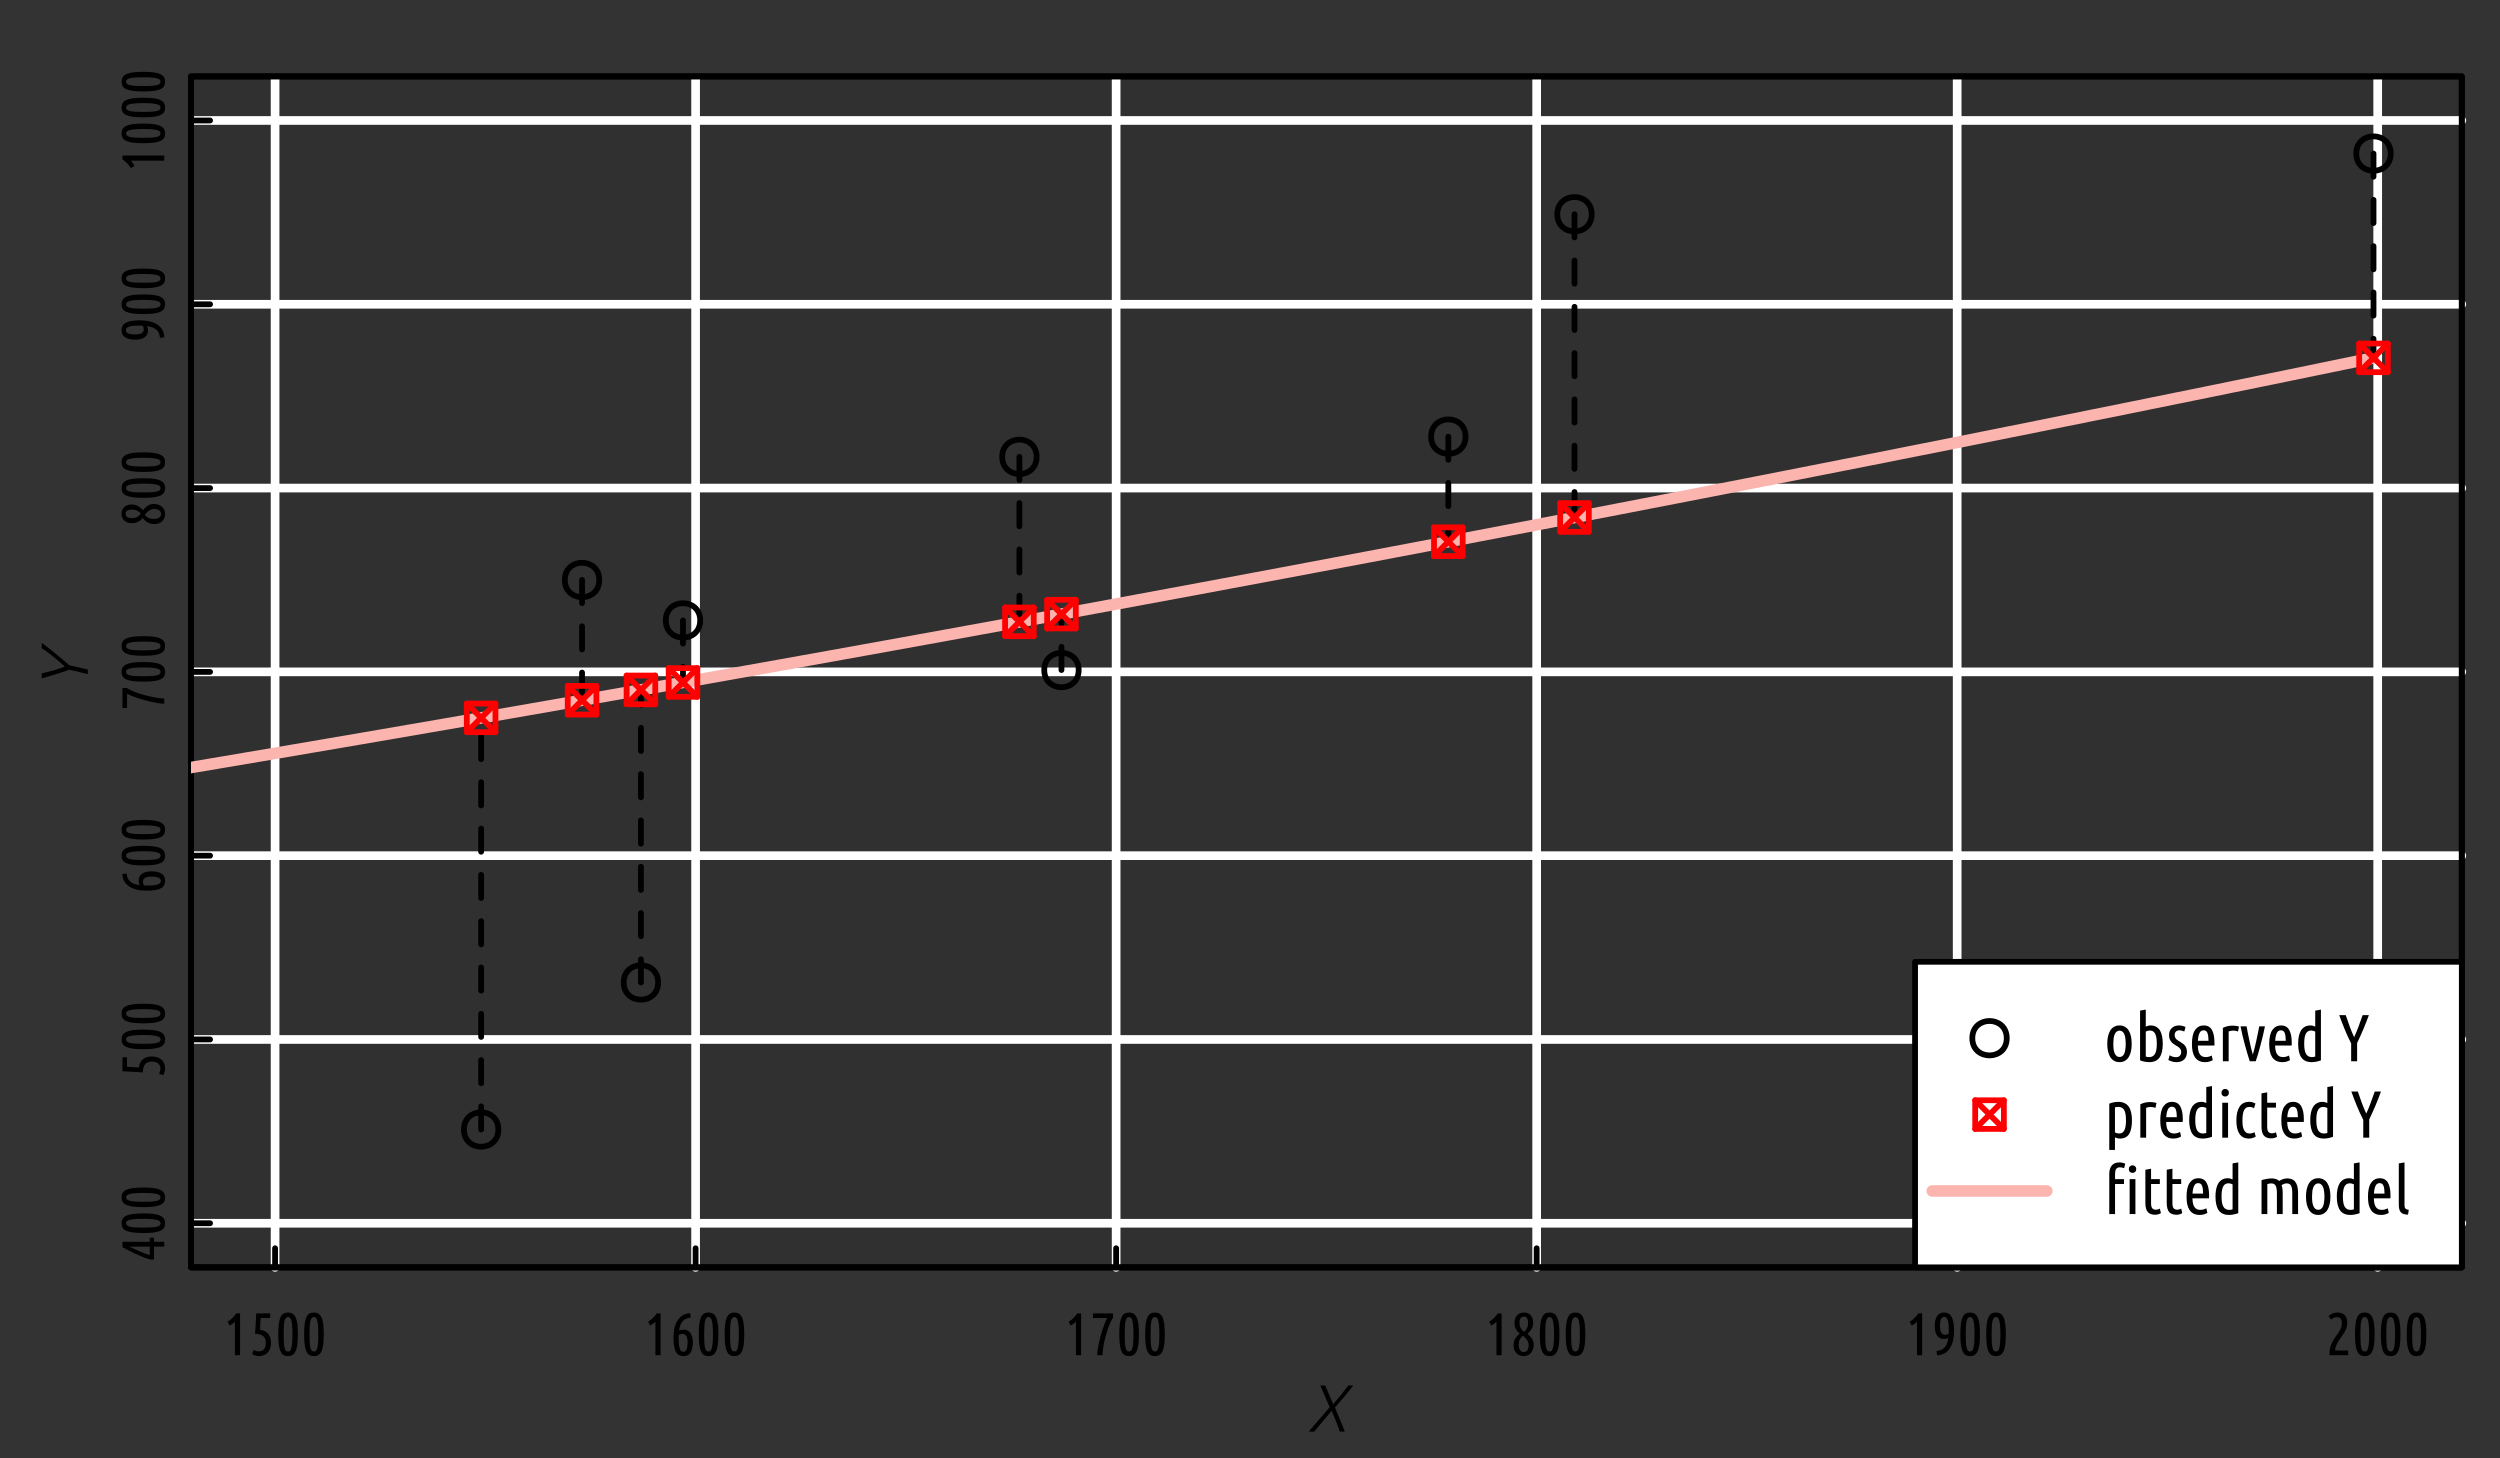 <?xml version="1.0" encoding="UTF-8"?>
<svg xmlns="http://www.w3.org/2000/svg" xmlns:xlink="http://www.w3.org/1999/xlink" width="432pt" height="252pt" viewBox="0 0 432 252" version="1.1">
<rect x="0" y="0" width="432" height="252" fill="#333333" stroke="none"/>
<defs>
<g>
<symbol overflow="visible" id="glyph0-0">
<path style="stroke:none;" d="M 0.516 0 L 0.516 -7.812 L 4.688 -7.812 L 4.688 0 Z M 4.156 -0.516 L 4.156 -7.281 L 1.047 -7.281 L 1.047 -0.516 Z M 4.156 -0.516 "/>
</symbol>
<symbol overflow="visible" id="glyph0-1">
<path style="stroke:none;" d="M 0.734 -5.781 C 0.859 -5.852 0.992 -5.941 1.141 -6.047 C 1.285 -6.16 1.422 -6.281 1.547 -6.406 C 1.68 -6.539 1.805 -6.676 1.922 -6.812 C 2.035 -6.945 2.129 -7.082 2.203 -7.219 L 2.891 -7.219 L 2.891 0 L 2 0 L 2 -5.797 C 1.883 -5.672 1.75 -5.551 1.594 -5.438 C 1.438 -5.332 1.27 -5.227 1.094 -5.125 Z M 0.734 -5.781 "/>
</symbol>
<symbol overflow="visible" id="glyph0-2">
<path style="stroke:none;" d="M 1.984 -6.438 C 1.953 -5.938 1.926 -5.52 1.906 -5.188 C 1.895 -4.852 1.883 -4.586 1.875 -4.391 C 2.52 -4.297 2.992 -4.055 3.297 -3.672 C 3.609 -3.297 3.766 -2.785 3.766 -2.141 C 3.766 -1.766 3.711 -1.438 3.609 -1.156 C 3.504 -0.875 3.359 -0.633 3.172 -0.438 C 2.992 -0.238 2.781 -0.094 2.531 0 C 2.281 0.102 2.008 0.156 1.719 0.156 C 1.52 0.156 1.316 0.125 1.109 0.062 C 0.898 0.008 0.703 -0.066 0.516 -0.172 L 0.766 -0.906 C 1.066 -0.738 1.375 -0.656 1.688 -0.656 C 2.02 -0.656 2.301 -0.773 2.531 -1.016 C 2.758 -1.266 2.875 -1.641 2.875 -2.141 C 2.875 -2.68 2.719 -3.07 2.406 -3.312 C 2.102 -3.551 1.633 -3.688 1 -3.719 C 1.031 -4.062 1.055 -4.375 1.078 -4.656 C 1.098 -4.945 1.113 -5.227 1.125 -5.5 C 1.145 -5.781 1.16 -6.055 1.172 -6.328 C 1.18 -6.609 1.191 -6.906 1.203 -7.219 L 3.625 -7.219 L 3.625 -6.438 Z M 1.984 -6.438 "/>
</symbol>
<symbol overflow="visible" id="glyph0-3">
<path style="stroke:none;" d="M 0.547 -3.609 C 0.547 -4.316 0.578 -4.91 0.641 -5.391 C 0.703 -5.879 0.801 -6.27 0.938 -6.562 C 1.07 -6.852 1.242 -7.062 1.453 -7.188 C 1.672 -7.312 1.93 -7.375 2.234 -7.375 C 2.535 -7.375 2.789 -7.312 3 -7.188 C 3.219 -7.062 3.395 -6.852 3.531 -6.562 C 3.676 -6.27 3.781 -5.879 3.844 -5.391 C 3.906 -4.91 3.938 -4.316 3.938 -3.609 C 3.938 -2.898 3.906 -2.305 3.844 -1.828 C 3.781 -1.348 3.676 -0.961 3.531 -0.672 C 3.395 -0.379 3.219 -0.164 3 -0.031 C 2.789 0.094 2.535 0.156 2.234 0.156 C 1.93 0.156 1.672 0.094 1.453 -0.031 C 1.242 -0.164 1.07 -0.379 0.938 -0.672 C 0.801 -0.961 0.703 -1.348 0.641 -1.828 C 0.578 -2.305 0.547 -2.898 0.547 -3.609 Z M 3 -3.609 C 3 -4.18 2.984 -4.656 2.953 -5.031 C 2.922 -5.414 2.875 -5.723 2.812 -5.953 C 2.758 -6.18 2.688 -6.344 2.594 -6.438 C 2.5 -6.539 2.379 -6.594 2.234 -6.594 C 2.098 -6.594 1.977 -6.539 1.875 -6.438 C 1.781 -6.344 1.703 -6.18 1.641 -5.953 C 1.586 -5.723 1.547 -5.414 1.516 -5.031 C 1.492 -4.656 1.484 -4.18 1.484 -3.609 C 1.484 -3.035 1.492 -2.555 1.516 -2.172 C 1.547 -1.797 1.586 -1.492 1.641 -1.266 C 1.703 -1.035 1.781 -0.875 1.875 -0.781 C 1.977 -0.688 2.098 -0.641 2.234 -0.641 C 2.379 -0.641 2.5 -0.688 2.594 -0.781 C 2.688 -0.875 2.758 -1.035 2.812 -1.266 C 2.875 -1.492 2.922 -1.797 2.953 -2.172 C 2.984 -2.555 3 -3.035 3 -3.609 Z M 3 -3.609 "/>
</symbol>
<symbol overflow="visible" id="glyph0-4">
<path style="stroke:none;" d="M 3.625 -6.5 C 3.352 -6.469 3.109 -6.41 2.891 -6.328 C 2.68 -6.254 2.488 -6.129 2.312 -5.953 C 2.133 -5.785 1.988 -5.562 1.875 -5.281 C 1.758 -5.008 1.676 -4.664 1.625 -4.25 C 1.77 -4.312 1.91 -4.352 2.047 -4.375 C 2.18 -4.406 2.305 -4.422 2.422 -4.422 C 2.922 -4.422 3.305 -4.223 3.578 -3.828 C 3.859 -3.441 4 -2.906 4 -2.219 C 4 -1.477 3.867 -0.895 3.609 -0.469 C 3.348 -0.051 2.938 0.156 2.375 0.156 C 2.094 0.156 1.844 0.102 1.625 0 C 1.406 -0.113 1.223 -0.297 1.078 -0.547 C 0.941 -0.805 0.836 -1.141 0.766 -1.547 C 0.691 -1.961 0.656 -2.469 0.656 -3.062 C 0.656 -3.582 0.703 -4.086 0.797 -4.578 C 0.898 -5.078 1.066 -5.52 1.297 -5.906 C 1.523 -6.289 1.816 -6.602 2.172 -6.844 C 2.535 -7.094 2.988 -7.227 3.531 -7.25 Z M 2.203 -3.688 C 2.098 -3.688 1.988 -3.664 1.875 -3.625 C 1.758 -3.594 1.656 -3.551 1.562 -3.5 C 1.551 -3.414 1.547 -3.328 1.547 -3.234 C 1.547 -3.148 1.547 -3.062 1.547 -2.969 C 1.547 -2.656 1.555 -2.352 1.578 -2.062 C 1.598 -1.781 1.633 -1.531 1.688 -1.312 C 1.738 -1.094 1.816 -0.914 1.922 -0.781 C 2.035 -0.656 2.18 -0.594 2.359 -0.594 C 2.629 -0.594 2.816 -0.734 2.922 -1.016 C 3.035 -1.305 3.094 -1.691 3.094 -2.172 C 3.094 -2.691 3.02 -3.07 2.875 -3.312 C 2.727 -3.562 2.504 -3.688 2.203 -3.688 Z M 2.203 -3.688 "/>
</symbol>
<symbol overflow="visible" id="glyph0-5">
<path style="stroke:none;" d="M 1.203 0 C 1.211 -0.332 1.242 -0.691 1.297 -1.078 C 1.359 -1.461 1.438 -1.852 1.531 -2.25 C 1.625 -2.645 1.723 -3.039 1.828 -3.438 C 1.93 -3.832 2.047 -4.211 2.172 -4.578 C 2.297 -4.941 2.422 -5.281 2.547 -5.594 C 2.672 -5.906 2.797 -6.18 2.922 -6.422 L 0.469 -6.422 L 0.469 -7.219 L 3.938 -7.219 L 3.938 -6.516 C 3.77 -6.242 3.582 -5.875 3.375 -5.406 C 3.176 -4.938 2.988 -4.406 2.812 -3.812 C 2.633 -3.227 2.477 -2.609 2.344 -1.953 C 2.219 -1.297 2.141 -0.645 2.109 0 Z M 1.203 0 "/>
</symbol>
<symbol overflow="visible" id="glyph0-6">
<path style="stroke:none;" d="M 3.875 -5.625 C 3.875 -5.219 3.773 -4.848 3.578 -4.516 C 3.379 -4.191 3.148 -3.906 2.891 -3.656 C 3.18 -3.445 3.43 -3.191 3.641 -2.891 C 3.859 -2.586 3.969 -2.227 3.969 -1.812 C 3.969 -1.488 3.914 -1.203 3.812 -0.953 C 3.719 -0.703 3.586 -0.492 3.422 -0.328 C 3.266 -0.172 3.082 -0.051 2.875 0.031 C 2.664 0.113 2.453 0.156 2.234 0.156 C 1.973 0.156 1.734 0.109 1.516 0.016 C 1.305 -0.078 1.125 -0.203 0.969 -0.359 C 0.812 -0.523 0.691 -0.723 0.609 -0.953 C 0.523 -1.18 0.484 -1.43 0.484 -1.703 C 0.484 -2.141 0.578 -2.523 0.766 -2.859 C 0.961 -3.191 1.223 -3.488 1.547 -3.75 C 1.273 -3.945 1.055 -4.195 0.891 -4.5 C 0.723 -4.812 0.641 -5.176 0.641 -5.594 C 0.641 -5.906 0.688 -6.176 0.781 -6.406 C 0.883 -6.633 1.016 -6.82 1.172 -6.969 C 1.328 -7.113 1.5 -7.219 1.688 -7.281 C 1.883 -7.344 2.086 -7.375 2.297 -7.375 C 2.484 -7.375 2.672 -7.344 2.859 -7.281 C 3.055 -7.219 3.227 -7.113 3.375 -6.969 C 3.531 -6.82 3.648 -6.641 3.734 -6.422 C 3.828 -6.203 3.875 -5.938 3.875 -5.625 Z M 3.094 -1.75 C 3.094 -1.926 3.062 -2.094 3 -2.25 C 2.945 -2.406 2.867 -2.551 2.766 -2.688 C 2.672 -2.82 2.562 -2.941 2.438 -3.047 C 2.32 -3.16 2.203 -3.27 2.078 -3.375 C 1.867 -3.188 1.695 -2.969 1.562 -2.719 C 1.438 -2.469 1.375 -2.156 1.375 -1.781 C 1.375 -1.406 1.453 -1.102 1.609 -0.875 C 1.766 -0.656 1.977 -0.547 2.25 -0.547 C 2.477 -0.547 2.676 -0.645 2.844 -0.844 C 3.008 -1.051 3.094 -1.352 3.094 -1.75 Z M 1.516 -5.719 C 1.516 -5.488 1.531 -5.289 1.562 -5.125 C 1.602 -4.957 1.656 -4.805 1.719 -4.672 C 1.789 -4.547 1.879 -4.43 1.984 -4.328 C 2.086 -4.223 2.203 -4.125 2.328 -4.031 C 2.523 -4.238 2.68 -4.453 2.797 -4.672 C 2.922 -4.898 2.984 -5.195 2.984 -5.562 C 2.984 -5.977 2.914 -6.27 2.781 -6.438 C 2.645 -6.602 2.473 -6.688 2.266 -6.688 C 2.191 -6.688 2.109 -6.672 2.016 -6.641 C 1.93 -6.609 1.852 -6.555 1.781 -6.484 C 1.707 -6.41 1.645 -6.312 1.594 -6.188 C 1.539 -6.062 1.516 -5.906 1.516 -5.719 Z M 1.516 -5.719 "/>
</symbol>
<symbol overflow="visible" id="glyph0-7">
<path style="stroke:none;" d="M 0.906 -0.734 C 1.164 -0.766 1.41 -0.816 1.641 -0.891 C 1.867 -0.973 2.066 -1.098 2.234 -1.266 C 2.41 -1.43 2.555 -1.648 2.672 -1.922 C 2.797 -2.203 2.883 -2.551 2.938 -2.969 C 2.676 -2.852 2.426 -2.797 2.188 -2.797 C 1.688 -2.797 1.297 -2.988 1.016 -3.375 C 0.734 -3.77 0.594 -4.312 0.594 -5 C 0.594 -5.738 0.723 -6.316 0.984 -6.734 C 1.242 -7.16 1.656 -7.375 2.219 -7.375 C 2.5 -7.375 2.742 -7.316 2.953 -7.203 C 3.172 -7.098 3.352 -6.914 3.5 -6.656 C 3.645 -6.406 3.754 -6.07 3.828 -5.656 C 3.898 -5.25 3.938 -4.75 3.938 -4.156 C 3.938 -3.625 3.883 -3.113 3.781 -2.625 C 3.676 -2.133 3.508 -1.695 3.281 -1.312 C 3.051 -0.926 2.75 -0.613 2.375 -0.375 C 2.008 -0.133 1.551 -0.004 1 0.016 Z M 2.406 -3.531 C 2.613 -3.531 2.816 -3.594 3.016 -3.719 C 3.016 -3.801 3.016 -3.883 3.016 -3.969 C 3.023 -4.051 3.031 -4.145 3.031 -4.25 C 3.031 -4.562 3.02 -4.863 3 -5.156 C 2.988 -5.445 2.953 -5.703 2.891 -5.922 C 2.836 -6.141 2.758 -6.312 2.656 -6.438 C 2.551 -6.562 2.41 -6.625 2.234 -6.625 C 1.961 -6.625 1.77 -6.477 1.656 -6.188 C 1.551 -5.906 1.5 -5.523 1.5 -5.047 C 1.5 -4.523 1.57 -4.141 1.719 -3.891 C 1.875 -3.648 2.102 -3.531 2.406 -3.531 Z M 2.406 -3.531 "/>
</symbol>
<symbol overflow="visible" id="glyph0-8">
<path style="stroke:none;" d="M 0.453 -6.766 C 0.867 -7.172 1.367 -7.375 1.953 -7.375 C 2.516 -7.375 2.941 -7.227 3.234 -6.938 C 3.535 -6.645 3.688 -6.188 3.688 -5.562 C 3.688 -5.27 3.641 -4.988 3.547 -4.719 C 3.453 -4.457 3.332 -4.203 3.188 -3.953 C 3.039 -3.711 2.879 -3.469 2.703 -3.219 C 2.535 -2.977 2.367 -2.734 2.203 -2.484 C 2.047 -2.234 1.906 -1.969 1.781 -1.688 C 1.664 -1.414 1.598 -1.125 1.578 -0.812 L 3.844 -0.812 L 3.844 0 L 0.609 0 L 0.609 -0.203 C 0.609 -0.66 0.66 -1.07 0.766 -1.438 C 0.879 -1.801 1.016 -2.125 1.172 -2.406 C 1.328 -2.695 1.5 -2.969 1.688 -3.219 C 1.875 -3.469 2.047 -3.711 2.203 -3.953 C 2.359 -4.191 2.488 -4.438 2.594 -4.688 C 2.695 -4.945 2.75 -5.227 2.75 -5.531 C 2.75 -5.906 2.676 -6.172 2.531 -6.328 C 2.395 -6.492 2.18 -6.578 1.891 -6.578 C 1.68 -6.578 1.492 -6.535 1.328 -6.453 C 1.172 -6.379 1.023 -6.281 0.891 -6.156 Z M 0.453 -6.766 "/>
</symbol>
<symbol overflow="visible" id="glyph1-0">
<path style="stroke:none;" d="M 0 -0.516 L -7.812 -0.516 L -7.812 -4.688 L 0 -4.688 Z M -0.516 -4.156 L -7.281 -4.156 L -7.281 -1.047 L -0.516 -1.047 Z M -0.516 -4.156 "/>
</symbol>
<symbol overflow="visible" id="glyph1-1">
<path style="stroke:none;" d="M -2.422 -0.438 C -2.848 -0.562 -3.301 -0.719 -3.781 -0.906 C -4.258 -1.102 -4.719 -1.305 -5.156 -1.516 C -5.602 -1.723 -6.004 -1.922 -6.359 -2.109 C -6.723 -2.305 -7.008 -2.461 -7.219 -2.578 L -7.219 -3.5 L -2.5 -3.5 L -2.5 -4.203 L -1.766 -4.203 L -1.766 -3.5 L 0 -3.5 L 0 -2.672 L -1.766 -2.672 L -1.766 -0.438 Z M -2.5 -2.672 L -6.016 -2.672 C -5.797 -2.566 -5.547 -2.445 -5.266 -2.312 C -4.992 -2.176 -4.703 -2.039 -4.391 -1.906 C -4.078 -1.77 -3.758 -1.641 -3.438 -1.516 C -3.113 -1.391 -2.801 -1.285 -2.5 -1.203 Z M -2.5 -2.672 "/>
</symbol>
<symbol overflow="visible" id="glyph1-2">
<path style="stroke:none;" d="M -3.609 -0.547 C -4.316 -0.547 -4.91 -0.578 -5.391 -0.641 C -5.879 -0.703 -6.27 -0.801 -6.562 -0.938 C -6.852 -1.07 -7.062 -1.242 -7.188 -1.453 C -7.312 -1.672 -7.375 -1.93 -7.375 -2.234 C -7.375 -2.535 -7.312 -2.789 -7.188 -3 C -7.062 -3.219 -6.852 -3.395 -6.562 -3.531 C -6.27 -3.676 -5.879 -3.781 -5.391 -3.844 C -4.91 -3.906 -4.316 -3.938 -3.609 -3.938 C -2.898 -3.938 -2.305 -3.906 -1.828 -3.844 C -1.348 -3.781 -0.961 -3.676 -0.672 -3.531 C -0.379 -3.395 -0.164 -3.219 -0.031 -3 C 0.094 -2.789 0.156 -2.535 0.156 -2.234 C 0.156 -1.93 0.094 -1.672 -0.031 -1.453 C -0.164 -1.242 -0.379 -1.07 -0.672 -0.938 C -0.961 -0.801 -1.348 -0.703 -1.828 -0.641 C -2.305 -0.578 -2.898 -0.547 -3.609 -0.547 Z M -3.609 -3 C -4.18 -3 -4.656 -2.984 -5.031 -2.953 C -5.414 -2.922 -5.723 -2.875 -5.953 -2.812 C -6.18 -2.758 -6.344 -2.688 -6.438 -2.594 C -6.539 -2.5 -6.594 -2.379 -6.594 -2.234 C -6.594 -2.098 -6.539 -1.977 -6.438 -1.875 C -6.344 -1.781 -6.18 -1.703 -5.953 -1.641 C -5.723 -1.586 -5.414 -1.547 -5.031 -1.516 C -4.656 -1.492 -4.18 -1.484 -3.609 -1.484 C -3.035 -1.484 -2.555 -1.492 -2.172 -1.516 C -1.797 -1.547 -1.492 -1.586 -1.266 -1.641 C -1.035 -1.703 -0.875 -1.781 -0.781 -1.875 C -0.688 -1.977 -0.641 -2.098 -0.641 -2.234 C -0.641 -2.379 -0.688 -2.5 -0.781 -2.594 C -0.875 -2.688 -1.035 -2.758 -1.266 -2.812 C -1.492 -2.875 -1.797 -2.922 -2.172 -2.953 C -2.555 -2.984 -3.035 -3 -3.609 -3 Z M -3.609 -3 "/>
</symbol>
<symbol overflow="visible" id="glyph1-3">
<path style="stroke:none;" d="M -6.438 -1.984 C -5.938 -1.953 -5.52 -1.926 -5.188 -1.906 C -4.852 -1.895 -4.586 -1.883 -4.391 -1.875 C -4.297 -2.52 -4.055 -2.992 -3.672 -3.297 C -3.297 -3.609 -2.785 -3.766 -2.141 -3.766 C -1.766 -3.766 -1.438 -3.711 -1.156 -3.609 C -0.875 -3.504 -0.633 -3.359 -0.438 -3.172 C -0.238 -2.992 -0.094 -2.781 0 -2.531 C 0.102 -2.281 0.156 -2.008 0.156 -1.719 C 0.156 -1.52 0.125 -1.316 0.062 -1.109 C 0.008 -0.898 -0.066 -0.703 -0.172 -0.516 L -0.906 -0.766 C -0.738 -1.066 -0.656 -1.375 -0.656 -1.688 C -0.656 -2.02 -0.773 -2.301 -1.016 -2.531 C -1.266 -2.758 -1.641 -2.875 -2.141 -2.875 C -2.68 -2.875 -3.07 -2.719 -3.312 -2.406 C -3.551 -2.102 -3.688 -1.633 -3.719 -1 C -4.062 -1.031 -4.375 -1.055 -4.656 -1.078 C -4.945 -1.098 -5.227 -1.113 -5.5 -1.125 C -5.781 -1.145 -6.055 -1.16 -6.328 -1.172 C -6.609 -1.18 -6.906 -1.191 -7.219 -1.203 L -7.219 -3.625 L -6.438 -3.625 Z M -6.438 -1.984 "/>
</symbol>
<symbol overflow="visible" id="glyph1-4">
<path style="stroke:none;" d="M -6.5 -3.625 C -6.469 -3.352 -6.41 -3.109 -6.328 -2.891 C -6.254 -2.68 -6.129 -2.488 -5.953 -2.312 C -5.785 -2.133 -5.562 -1.988 -5.281 -1.875 C -5.008 -1.758 -4.664 -1.676 -4.25 -1.625 C -4.312 -1.77 -4.352 -1.91 -4.375 -2.047 C -4.406 -2.18 -4.422 -2.305 -4.422 -2.422 C -4.422 -2.922 -4.223 -3.305 -3.828 -3.578 C -3.441 -3.859 -2.906 -4 -2.219 -4 C -1.477 -4 -0.895 -3.867 -0.469 -3.609 C -0.051 -3.348 0.156 -2.938 0.156 -2.375 C 0.156 -2.094 0.102 -1.844 0 -1.625 C -0.113 -1.406 -0.297 -1.223 -0.547 -1.078 C -0.805 -0.941 -1.141 -0.836 -1.547 -0.766 C -1.961 -0.691 -2.469 -0.656 -3.062 -0.656 C -3.582 -0.656 -4.086 -0.703 -4.578 -0.797 C -5.078 -0.898 -5.52 -1.066 -5.906 -1.297 C -6.289 -1.523 -6.602 -1.816 -6.844 -2.172 C -7.094 -2.535 -7.227 -2.988 -7.25 -3.531 Z M -3.688 -2.203 C -3.688 -2.098 -3.664 -1.988 -3.625 -1.875 C -3.594 -1.758 -3.551 -1.656 -3.5 -1.562 C -3.414 -1.551 -3.328 -1.547 -3.234 -1.547 C -3.148 -1.547 -3.062 -1.547 -2.969 -1.547 C -2.656 -1.547 -2.352 -1.555 -2.062 -1.578 C -1.781 -1.598 -1.531 -1.633 -1.312 -1.688 C -1.094 -1.738 -0.914 -1.816 -0.781 -1.922 C -0.656 -2.035 -0.594 -2.18 -0.594 -2.359 C -0.594 -2.629 -0.734 -2.816 -1.016 -2.922 C -1.305 -3.035 -1.691 -3.094 -2.172 -3.094 C -2.691 -3.094 -3.07 -3.02 -3.312 -2.875 C -3.562 -2.727 -3.688 -2.504 -3.688 -2.203 Z M -3.688 -2.203 "/>
</symbol>
<symbol overflow="visible" id="glyph1-5">
<path style="stroke:none;" d="M 0 -1.203 C -0.332 -1.211 -0.691 -1.242 -1.078 -1.297 C -1.461 -1.359 -1.852 -1.438 -2.25 -1.531 C -2.645 -1.625 -3.039 -1.723 -3.438 -1.828 C -3.832 -1.93 -4.211 -2.047 -4.578 -2.172 C -4.941 -2.297 -5.281 -2.422 -5.594 -2.547 C -5.906 -2.672 -6.18 -2.797 -6.422 -2.922 L -6.422 -0.469 L -7.219 -0.469 L -7.219 -3.938 L -6.516 -3.938 C -6.242 -3.77 -5.875 -3.582 -5.406 -3.375 C -4.938 -3.176 -4.406 -2.988 -3.812 -2.812 C -3.227 -2.633 -2.609 -2.477 -1.953 -2.344 C -1.297 -2.219 -0.645 -2.141 0 -2.109 Z M 0 -1.203 "/>
</symbol>
<symbol overflow="visible" id="glyph1-6">
<path style="stroke:none;" d="M -5.625 -3.875 C -5.219 -3.875 -4.848 -3.773 -4.516 -3.578 C -4.191 -3.379 -3.906 -3.148 -3.656 -2.891 C -3.445 -3.18 -3.191 -3.43 -2.891 -3.641 C -2.586 -3.859 -2.227 -3.969 -1.812 -3.969 C -1.488 -3.969 -1.203 -3.914 -0.953 -3.812 C -0.703 -3.719 -0.492 -3.586 -0.328 -3.422 C -0.172 -3.266 -0.051 -3.082 0.031 -2.875 C 0.113 -2.664 0.156 -2.453 0.156 -2.234 C 0.156 -1.973 0.109 -1.734 0.016 -1.516 C -0.078 -1.305 -0.203 -1.125 -0.359 -0.969 C -0.523 -0.812 -0.723 -0.691 -0.953 -0.609 C -1.18 -0.523 -1.43 -0.484 -1.703 -0.484 C -2.141 -0.484 -2.523 -0.578 -2.859 -0.766 C -3.191 -0.961 -3.488 -1.223 -3.75 -1.547 C -3.945 -1.273 -4.195 -1.055 -4.5 -0.891 C -4.812 -0.723 -5.176 -0.641 -5.594 -0.641 C -5.906 -0.641 -6.176 -0.688 -6.406 -0.781 C -6.633 -0.883 -6.82 -1.016 -6.969 -1.172 C -7.113 -1.328 -7.219 -1.5 -7.281 -1.688 C -7.344 -1.883 -7.375 -2.086 -7.375 -2.297 C -7.375 -2.484 -7.344 -2.672 -7.281 -2.859 C -7.219 -3.055 -7.113 -3.227 -6.969 -3.375 C -6.82 -3.531 -6.641 -3.648 -6.422 -3.734 C -6.203 -3.828 -5.938 -3.875 -5.625 -3.875 Z M -1.75 -3.094 C -1.926 -3.094 -2.094 -3.062 -2.25 -3 C -2.406 -2.945 -2.551 -2.867 -2.688 -2.766 C -2.82 -2.672 -2.941 -2.562 -3.047 -2.438 C -3.16 -2.32 -3.27 -2.203 -3.375 -2.078 C -3.188 -1.867 -2.969 -1.695 -2.719 -1.562 C -2.469 -1.438 -2.156 -1.375 -1.781 -1.375 C -1.406 -1.375 -1.102 -1.453 -0.875 -1.609 C -0.656 -1.766 -0.547 -1.977 -0.547 -2.25 C -0.547 -2.477 -0.645 -2.676 -0.844 -2.844 C -1.051 -3.008 -1.352 -3.094 -1.75 -3.094 Z M -5.719 -1.516 C -5.488 -1.516 -5.289 -1.531 -5.125 -1.562 C -4.957 -1.602 -4.805 -1.656 -4.672 -1.719 C -4.547 -1.789 -4.43 -1.879 -4.328 -1.984 C -4.223 -2.086 -4.125 -2.203 -4.031 -2.328 C -4.238 -2.523 -4.453 -2.68 -4.672 -2.797 C -4.898 -2.922 -5.195 -2.984 -5.562 -2.984 C -5.977 -2.984 -6.27 -2.914 -6.438 -2.781 C -6.602 -2.645 -6.688 -2.473 -6.688 -2.266 C -6.688 -2.191 -6.672 -2.109 -6.641 -2.016 C -6.609 -1.93 -6.555 -1.852 -6.484 -1.781 C -6.41 -1.707 -6.312 -1.645 -6.188 -1.594 C -6.062 -1.539 -5.906 -1.516 -5.719 -1.516 Z M -5.719 -1.516 "/>
</symbol>
<symbol overflow="visible" id="glyph1-7">
<path style="stroke:none;" d="M -0.734 -0.906 C -0.766 -1.164 -0.816 -1.41 -0.891 -1.641 C -0.973 -1.867 -1.098 -2.066 -1.266 -2.234 C -1.43 -2.41 -1.648 -2.555 -1.922 -2.672 C -2.203 -2.797 -2.551 -2.883 -2.969 -2.938 C -2.852 -2.676 -2.797 -2.426 -2.797 -2.188 C -2.797 -1.688 -2.988 -1.297 -3.375 -1.016 C -3.77 -0.734 -4.312 -0.594 -5 -0.594 C -5.738 -0.594 -6.316 -0.723 -6.734 -0.984 C -7.16 -1.242 -7.375 -1.656 -7.375 -2.219 C -7.375 -2.5 -7.316 -2.742 -7.203 -2.953 C -7.098 -3.172 -6.914 -3.352 -6.656 -3.5 C -6.406 -3.645 -6.07 -3.754 -5.656 -3.828 C -5.25 -3.898 -4.75 -3.938 -4.156 -3.938 C -3.625 -3.938 -3.113 -3.883 -2.625 -3.781 C -2.133 -3.676 -1.695 -3.508 -1.312 -3.281 C -0.926 -3.051 -0.613 -2.75 -0.375 -2.375 C -0.133 -2.008 -0.004 -1.551 0.016 -1 Z M -3.531 -2.406 C -3.531 -2.613 -3.594 -2.816 -3.719 -3.016 C -3.801 -3.016 -3.883 -3.016 -3.969 -3.016 C -4.051 -3.023 -4.145 -3.031 -4.25 -3.031 C -4.562 -3.031 -4.863 -3.02 -5.156 -3 C -5.445 -2.988 -5.703 -2.953 -5.922 -2.891 C -6.141 -2.836 -6.312 -2.758 -6.438 -2.656 C -6.562 -2.551 -6.625 -2.41 -6.625 -2.234 C -6.625 -1.961 -6.477 -1.77 -6.188 -1.656 C -5.906 -1.551 -5.523 -1.5 -5.047 -1.5 C -4.523 -1.5 -4.141 -1.57 -3.891 -1.719 C -3.648 -1.875 -3.531 -2.102 -3.531 -2.406 Z M -3.531 -2.406 "/>
</symbol>
<symbol overflow="visible" id="glyph1-8">
<path style="stroke:none;" d="M -5.781 -0.734 C -5.852 -0.859 -5.941 -0.992 -6.047 -1.141 C -6.16 -1.285 -6.281 -1.422 -6.406 -1.547 C -6.539 -1.68 -6.676 -1.805 -6.812 -1.922 C -6.945 -2.035 -7.082 -2.129 -7.219 -2.203 L -7.219 -2.891 L 0 -2.891 L 0 -2 L -5.797 -2 C -5.672 -1.883 -5.551 -1.75 -5.438 -1.594 C -5.332 -1.438 -5.227 -1.27 -5.125 -1.094 Z M -5.781 -0.734 "/>
</symbol>
<symbol overflow="visible" id="glyph2-0">
<path style="stroke:none;" d="M 0.578 0 L 0.578 -8.625 L 5.172 -8.625 L 5.172 0 Z M 4.594 -0.578 L 4.594 -8.047 L 1.156 -8.047 L 1.156 -0.578 Z M 4.594 -0.578 "/>
</symbol>
<symbol overflow="visible" id="glyph2-1">
<path style="stroke:none;" d="M 3.734 -4.203 L 2.109 -7.969 L 2.969 -7.969 L 4.328 -4.734 C 4.828 -5.305 5.297 -5.859 5.734 -6.391 C 6.172 -6.93 6.578 -7.457 6.953 -7.969 L 7.812 -7.969 C 7.281 -7.27 6.754 -6.613 6.234 -6 C 5.723 -5.383 5.191 -4.77 4.641 -4.156 C 4.91 -3.488 5.195 -2.805 5.5 -2.109 C 5.801 -1.41 6.082 -0.707 6.344 0 L 5.484 0 C 5.41 -0.238 5.32 -0.5 5.219 -0.781 C 5.113 -1.062 5 -1.352 4.875 -1.656 C 4.75 -1.969 4.617 -2.285 4.484 -2.609 C 4.348 -2.941 4.207 -3.27 4.062 -3.594 L 1.062 0 L 0.109 0 Z M 3.734 -4.203 "/>
</symbol>
<symbol overflow="visible" id="glyph3-0">
<path style="stroke:none;" d="M 0 -0.578 L -8.625 -0.578 L -8.625 -5.172 L 0 -5.172 Z M -0.578 -4.594 L -8.047 -4.594 L -8.047 -1.156 L -0.578 -1.156 Z M -0.578 -4.594 "/>
</symbol>
<symbol overflow="visible" id="glyph3-1">
<path style="stroke:none;" d="M -3.219 -3.562 C -3.613 -3.414 -4.016 -3.273 -4.422 -3.141 C -4.836 -3.004 -5.25 -2.875 -5.656 -2.75 C -6.062 -2.625 -6.461 -2.504 -6.859 -2.391 C -7.254 -2.273 -7.625 -2.164 -7.969 -2.062 L -7.969 -2.922 C -7.312 -3.078 -6.629 -3.254 -5.922 -3.453 C -5.223 -3.648 -4.57 -3.867 -3.969 -4.109 C -4.258 -4.379 -4.57 -4.656 -4.906 -4.938 C -5.25 -5.227 -5.594 -5.516 -5.938 -5.797 C -6.289 -6.086 -6.641 -6.359 -6.984 -6.609 C -7.336 -6.859 -7.664 -7.086 -7.969 -7.297 L -7.969 -8.219 C -7.258 -7.688 -6.492 -7.086 -5.672 -6.422 C -4.859 -5.754 -4.039 -5.062 -3.219 -4.344 L 0 -3.594 L 0 -2.812 Z M -3.219 -3.562 "/>
</symbol>
<symbol overflow="visible" id="glyph4-0">
<path style="stroke:none;" d="M 0.578 0 L 0.578 -8.625 L 5.172 -8.625 L 5.172 0 Z M 4.594 -0.578 L 4.594 -8.047 L 1.156 -8.047 L 1.156 -0.578 Z M 4.594 -0.578 "/>
</symbol>
<symbol overflow="visible" id="glyph4-1">
<path style="stroke:none;" d="M 4.766 -3.016 C 4.766 -2.535 4.723 -2.102 4.641 -1.719 C 4.555 -1.332 4.426 -1 4.25 -0.719 C 4.082 -0.445 3.863 -0.234 3.594 -0.078 C 3.332 0.078 3.023 0.156 2.672 0.156 C 2.305 0.156 1.988 0.078 1.719 -0.078 C 1.457 -0.234 1.238 -0.445 1.062 -0.719 C 0.895 -1 0.766 -1.332 0.672 -1.719 C 0.586 -2.102 0.547 -2.535 0.547 -3.016 C 0.547 -3.484 0.586 -3.91 0.672 -4.297 C 0.766 -4.691 0.895 -5.031 1.062 -5.312 C 1.238 -5.594 1.457 -5.805 1.719 -5.953 C 1.988 -6.109 2.305 -6.188 2.672 -6.188 C 3.023 -6.188 3.332 -6.109 3.594 -5.953 C 3.863 -5.805 4.082 -5.594 4.25 -5.312 C 4.426 -5.031 4.555 -4.691 4.641 -4.297 C 4.723 -3.91 4.766 -3.484 4.766 -3.016 Z M 3.734 -3.016 C 3.734 -3.348 3.711 -3.656 3.672 -3.938 C 3.641 -4.219 3.582 -4.457 3.5 -4.656 C 3.414 -4.863 3.301 -5.02 3.156 -5.125 C 3.02 -5.238 2.859 -5.297 2.672 -5.297 C 2.473 -5.297 2.305 -5.238 2.172 -5.125 C 2.035 -5.02 1.922 -4.863 1.828 -4.656 C 1.742 -4.457 1.68 -4.219 1.641 -3.938 C 1.609 -3.656 1.594 -3.348 1.594 -3.016 C 1.594 -2.672 1.609 -2.359 1.641 -2.078 C 1.68 -1.805 1.742 -1.566 1.828 -1.359 C 1.922 -1.16 2.035 -1.004 2.172 -0.891 C 2.305 -0.785 2.473 -0.734 2.672 -0.734 C 2.859 -0.734 3.02 -0.785 3.156 -0.891 C 3.301 -1.004 3.414 -1.16 3.5 -1.359 C 3.582 -1.566 3.641 -1.805 3.672 -2.078 C 3.711 -2.359 3.734 -2.672 3.734 -3.016 Z M 3.734 -3.016 "/>
</symbol>
<symbol overflow="visible" id="glyph4-2">
<path style="stroke:none;" d="M 1.875 -0.812 C 1.977 -0.781 2.078 -0.754 2.172 -0.734 C 2.273 -0.723 2.375 -0.719 2.469 -0.719 C 2.906 -0.719 3.234 -0.895 3.453 -1.25 C 3.672 -1.613 3.781 -2.207 3.781 -3.031 C 3.781 -3.469 3.754 -3.828 3.703 -4.109 C 3.648 -4.398 3.57 -4.633 3.469 -4.812 C 3.363 -4.988 3.238 -5.113 3.094 -5.188 C 2.945 -5.27 2.781 -5.312 2.594 -5.312 C 2.332 -5.312 2.094 -5.25 1.875 -5.125 Z M 1.875 -5.984 C 2 -6.047 2.125 -6.094 2.25 -6.125 C 2.375 -6.164 2.523 -6.188 2.703 -6.188 C 3.078 -6.188 3.398 -6.109 3.672 -5.953 C 3.941 -5.805 4.16 -5.598 4.328 -5.328 C 4.492 -5.055 4.613 -4.727 4.688 -4.344 C 4.77 -3.957 4.812 -3.52 4.812 -3.031 C 4.812 -1.969 4.625 -1.172 4.25 -0.641 C 3.875 -0.109 3.281 0.156 2.469 0.156 C 2.176 0.156 1.891 0.125 1.609 0.062 C 1.336 0.008 1.098 -0.062 0.891 -0.156 L 0.891 -8.75 L 1.875 -8.922 Z M 1.875 -5.984 "/>
</symbol>
<symbol overflow="visible" id="glyph4-3">
<path style="stroke:none;" d="M 1.734 -0.703 C 2.023 -0.703 2.242 -0.785 2.391 -0.953 C 2.547 -1.117 2.625 -1.332 2.625 -1.594 C 2.625 -1.758 2.594 -1.898 2.531 -2.016 C 2.469 -2.141 2.383 -2.25 2.281 -2.344 C 2.188 -2.438 2.07 -2.52 1.938 -2.594 C 1.812 -2.664 1.68 -2.742 1.547 -2.828 C 1.422 -2.898 1.297 -2.988 1.172 -3.094 C 1.047 -3.195 0.938 -3.316 0.844 -3.453 C 0.75 -3.586 0.672 -3.738 0.609 -3.906 C 0.555 -4.082 0.531 -4.285 0.531 -4.516 C 0.531 -5.016 0.68 -5.414 0.984 -5.719 C 1.297 -6.031 1.719 -6.188 2.25 -6.188 C 2.477 -6.188 2.691 -6.156 2.891 -6.094 C 3.086 -6.039 3.25 -5.977 3.375 -5.906 L 3.156 -5.125 C 3.02 -5.195 2.883 -5.25 2.75 -5.281 C 2.613 -5.32 2.461 -5.344 2.297 -5.344 C 2.055 -5.344 1.863 -5.27 1.719 -5.125 C 1.57 -4.988 1.5 -4.785 1.5 -4.516 C 1.5 -4.367 1.523 -4.238 1.578 -4.125 C 1.629 -4.008 1.695 -3.906 1.781 -3.812 C 1.875 -3.727 1.973 -3.648 2.078 -3.578 C 2.191 -3.504 2.312 -3.43 2.438 -3.359 C 2.582 -3.273 2.723 -3.18 2.859 -3.078 C 3.004 -2.984 3.133 -2.867 3.25 -2.734 C 3.363 -2.598 3.453 -2.438 3.516 -2.25 C 3.586 -2.07 3.625 -1.859 3.625 -1.609 C 3.625 -1.078 3.469 -0.648 3.156 -0.328 C 2.844 -0.004 2.391 0.156 1.797 0.156 C 1.484 0.156 1.203 0.109 0.953 0.016 C 0.711 -0.066 0.531 -0.141 0.406 -0.203 L 0.625 -1.031 C 0.738 -0.969 0.891 -0.895 1.078 -0.812 C 1.273 -0.738 1.492 -0.703 1.734 -0.703 Z M 1.734 -0.703 "/>
</symbol>
<symbol overflow="visible" id="glyph4-4">
<path style="stroke:none;" d="M 1.578 -2.719 C 1.586 -2.426 1.613 -2.16 1.656 -1.922 C 1.695 -1.68 1.77 -1.473 1.875 -1.297 C 1.977 -1.117 2.113 -0.977 2.281 -0.875 C 2.457 -0.77 2.68 -0.719 2.953 -0.719 C 3.172 -0.719 3.375 -0.75 3.562 -0.812 C 3.758 -0.883 3.898 -0.941 3.984 -0.984 L 4.156 -0.203 C 4.062 -0.129 3.895 -0.051 3.656 0.031 C 3.426 0.113 3.148 0.156 2.828 0.156 C 2.41 0.156 2.055 0.078 1.766 -0.078 C 1.473 -0.234 1.238 -0.445 1.062 -0.719 C 0.883 -1 0.754 -1.328 0.672 -1.703 C 0.598 -2.086 0.562 -2.516 0.562 -2.984 C 0.562 -4.086 0.742 -4.895 1.109 -5.406 C 1.484 -5.926 1.973 -6.188 2.578 -6.188 C 3.254 -6.188 3.734 -5.926 4.016 -5.406 C 4.305 -4.895 4.453 -4.176 4.453 -3.25 C 4.453 -3.164 4.453 -3.078 4.453 -2.984 C 4.453 -2.898 4.445 -2.812 4.438 -2.719 Z M 2.578 -5.344 C 2.242 -5.344 2.004 -5.176 1.859 -4.844 C 1.711 -4.52 1.625 -4.082 1.594 -3.531 L 3.422 -3.531 C 3.422 -4.094 3.363 -4.535 3.25 -4.859 C 3.133 -5.18 2.91 -5.344 2.578 -5.344 Z M 2.578 -5.344 "/>
</symbol>
<symbol overflow="visible" id="glyph4-5">
<path style="stroke:none;" d="M 3.5 -5.141 C 3.258 -5.242 2.984 -5.297 2.672 -5.297 C 2.391 -5.297 2.129 -5.25 1.891 -5.156 L 1.891 0 L 0.891 0 L 0.891 -5.766 C 1.117 -5.879 1.375 -5.973 1.656 -6.047 C 1.945 -6.117 2.266 -6.156 2.609 -6.156 C 2.797 -6.156 2.977 -6.141 3.156 -6.109 C 3.344 -6.086 3.52 -6.047 3.688 -5.984 Z M 3.5 -5.141 "/>
</symbol>
<symbol overflow="visible" id="glyph4-6">
<path style="stroke:none;" d="M 2.297 -1.156 C 2.391 -1.469 2.488 -1.828 2.594 -2.234 C 2.695 -2.648 2.797 -3.078 2.891 -3.516 C 2.992 -3.961 3.086 -4.406 3.172 -4.844 C 3.266 -5.281 3.344 -5.676 3.406 -6.031 L 4.391 -6.031 C 4.297 -5.531 4.18 -5 4.047 -4.438 C 3.91 -3.875 3.77 -3.32 3.625 -2.781 C 3.488 -2.25 3.348 -1.738 3.203 -1.25 C 3.055 -0.77 2.922 -0.352 2.797 0 L 1.766 0 C 1.648 -0.352 1.52 -0.77 1.375 -1.25 C 1.227 -1.738 1.082 -2.25 0.938 -2.781 C 0.789 -3.32 0.648 -3.875 0.516 -4.438 C 0.391 -5 0.273 -5.531 0.172 -6.031 L 1.219 -6.031 C 1.281 -5.676 1.352 -5.281 1.438 -4.844 C 1.531 -4.406 1.625 -3.961 1.719 -3.516 C 1.812 -3.078 1.906 -2.648 2 -2.234 C 2.102 -1.828 2.203 -1.469 2.297 -1.156 Z M 2.297 -1.156 "/>
</symbol>
<symbol overflow="visible" id="glyph4-7">
<path style="stroke:none;" d="M 3.5 -5.125 C 3.27 -5.25 3.031 -5.312 2.781 -5.312 C 2.594 -5.312 2.426 -5.27 2.281 -5.188 C 2.133 -5.113 2.008 -4.988 1.906 -4.812 C 1.801 -4.633 1.723 -4.398 1.672 -4.109 C 1.617 -3.828 1.594 -3.469 1.594 -3.031 C 1.594 -2.207 1.703 -1.613 1.922 -1.25 C 2.141 -0.895 2.469 -0.719 2.906 -0.719 C 2.988 -0.719 3.078 -0.723 3.172 -0.734 C 3.273 -0.754 3.383 -0.781 3.5 -0.812 Z M 3.5 -8.75 L 4.484 -8.922 L 4.484 -0.156 C 4.266 -0.062 4.016 0.008 3.734 0.062 C 3.461 0.125 3.188 0.156 2.906 0.156 C 2.082 0.156 1.484 -0.109 1.109 -0.641 C 0.734 -1.172 0.547 -1.969 0.547 -3.031 C 0.547 -3.52 0.586 -3.957 0.672 -4.344 C 0.754 -4.727 0.879 -5.055 1.047 -5.328 C 1.223 -5.598 1.441 -5.805 1.703 -5.953 C 1.973 -6.109 2.297 -6.188 2.672 -6.188 C 2.848 -6.188 3 -6.164 3.125 -6.125 C 3.25 -6.094 3.375 -6.047 3.5 -5.984 Z M 3.5 -8.75 "/>
</symbol>
<symbol overflow="visible" id="glyph4-8">
<path style="stroke:none;" d=""/>
</symbol>
<symbol overflow="visible" id="glyph4-9">
<path style="stroke:none;" d="M 5.156 -7.969 C 5.02 -7.602 4.875 -7.219 4.719 -6.812 C 4.562 -6.406 4.395 -5.992 4.219 -5.578 C 4.039 -5.16 3.859 -4.742 3.672 -4.328 C 3.492 -3.922 3.312 -3.531 3.125 -3.156 L 3.125 0 L 2.094 0 L 2.094 -3.078 C 1.906 -3.453 1.711 -3.848 1.516 -4.266 C 1.328 -4.691 1.145 -5.113 0.969 -5.531 C 0.801 -5.957 0.633 -6.379 0.469 -6.797 C 0.312 -7.211 0.164 -7.602 0.031 -7.969 L 1.156 -7.969 C 1.352 -7.363 1.578 -6.723 1.828 -6.047 C 2.078 -5.367 2.336 -4.738 2.609 -4.156 C 2.879 -4.738 3.141 -5.367 3.391 -6.047 C 3.641 -6.723 3.867 -7.363 4.078 -7.969 Z M 5.156 -7.969 "/>
</symbol>
<symbol overflow="visible" id="glyph4-10">
<path style="stroke:none;" d="M 1.875 -0.906 C 2.094 -0.781 2.332 -0.719 2.594 -0.719 C 2.781 -0.719 2.945 -0.754 3.094 -0.828 C 3.238 -0.91 3.363 -1.039 3.469 -1.219 C 3.57 -1.395 3.648 -1.629 3.703 -1.922 C 3.754 -2.211 3.781 -2.57 3.781 -3 C 3.781 -3.832 3.676 -4.426 3.469 -4.781 C 3.258 -5.133 2.926 -5.312 2.469 -5.312 C 2.375 -5.312 2.273 -5.305 2.172 -5.297 C 2.078 -5.285 1.977 -5.266 1.875 -5.234 Z M 1.875 2.125 L 0.891 2.125 L 0.891 -5.875 C 1.098 -5.969 1.336 -6.039 1.609 -6.094 C 1.891 -6.156 2.172 -6.188 2.453 -6.188 C 2.867 -6.188 3.227 -6.113 3.531 -5.969 C 3.832 -5.82 4.078 -5.613 4.266 -5.344 C 4.453 -5.07 4.586 -4.738 4.672 -4.344 C 4.766 -3.945 4.812 -3.492 4.812 -2.984 C 4.812 -1.961 4.648 -1.18 4.328 -0.641 C 4.004 -0.109 3.473 0.156 2.734 0.156 C 2.555 0.156 2.398 0.133 2.266 0.094 C 2.129 0.062 2 0.016 1.875 -0.047 Z M 1.875 2.125 "/>
</symbol>
<symbol overflow="visible" id="glyph4-11">
<path style="stroke:none;" d="M 1.891 0 L 0.891 0 L 0.891 -6.031 L 1.891 -6.031 Z M 1.391 -7.109 C 1.211 -7.109 1.062 -7.164 0.938 -7.281 C 0.812 -7.406 0.75 -7.566 0.75 -7.766 C 0.75 -7.961 0.812 -8.117 0.938 -8.234 C 1.062 -8.359 1.211 -8.422 1.391 -8.422 C 1.566 -8.422 1.719 -8.359 1.844 -8.234 C 1.969 -8.117 2.031 -7.961 2.031 -7.766 C 2.031 -7.566 1.969 -7.406 1.844 -7.281 C 1.719 -7.164 1.566 -7.109 1.391 -7.109 Z M 1.391 -7.109 "/>
</symbol>
<symbol overflow="visible" id="glyph4-12">
<path style="stroke:none;" d="M 2.734 0.156 C 2.316 0.156 1.969 0.078 1.688 -0.078 C 1.414 -0.242 1.191 -0.469 1.016 -0.75 C 0.848 -1.031 0.727 -1.363 0.656 -1.75 C 0.582 -2.133 0.547 -2.551 0.547 -3 C 0.547 -4 0.727 -4.781 1.094 -5.344 C 1.457 -5.906 2.008 -6.188 2.75 -6.188 C 2.969 -6.188 3.164 -6.16 3.344 -6.109 C 3.52 -6.055 3.688 -5.988 3.844 -5.906 L 3.594 -5.078 C 3.352 -5.234 3.086 -5.312 2.797 -5.312 C 2.379 -5.312 2.07 -5.125 1.875 -4.75 C 1.688 -4.375 1.594 -3.789 1.594 -3 C 1.594 -2.664 1.609 -2.359 1.641 -2.078 C 1.68 -1.805 1.75 -1.566 1.844 -1.359 C 1.938 -1.16 2.062 -1.004 2.219 -0.891 C 2.383 -0.773 2.586 -0.719 2.828 -0.719 C 2.992 -0.719 3.145 -0.738 3.281 -0.781 C 3.414 -0.82 3.547 -0.879 3.672 -0.953 L 3.891 -0.188 C 3.766 -0.102 3.598 -0.023 3.391 0.047 C 3.191 0.117 2.973 0.156 2.734 0.156 Z M 2.734 0.156 "/>
</symbol>
<symbol overflow="visible" id="glyph4-13">
<path style="stroke:none;" d="M 1.812 -6.031 L 3.328 -6.031 L 3.328 -5.188 L 1.812 -5.188 L 1.812 -1.859 C 1.812 -1.441 1.883 -1.148 2.031 -0.984 C 2.188 -0.828 2.391 -0.75 2.641 -0.75 C 2.773 -0.75 2.898 -0.766 3.016 -0.797 C 3.141 -0.836 3.242 -0.883 3.328 -0.938 L 3.516 -0.156 C 3.203 0.031 2.867 0.125 2.516 0.125 C 1.953 0.125 1.531 -0.031 1.25 -0.344 C 0.969 -0.664 0.828 -1.195 0.828 -1.938 L 0.828 -7.656 L 1.812 -7.828 Z M 1.812 -6.031 "/>
</symbol>
<symbol overflow="visible" id="glyph4-14">
<path style="stroke:none;" d="M 2.656 -8.922 C 2.875 -8.922 3.066 -8.895 3.234 -8.844 C 3.41 -8.801 3.551 -8.754 3.656 -8.703 L 3.453 -7.922 C 3.336 -7.973 3.223 -8.008 3.109 -8.031 C 2.992 -8.062 2.875 -8.078 2.75 -8.078 C 2.57 -8.078 2.426 -8.047 2.312 -7.984 C 2.195 -7.93 2.109 -7.848 2.047 -7.734 C 1.984 -7.629 1.941 -7.5 1.922 -7.344 C 1.898 -7.195 1.891 -7.039 1.891 -6.875 L 1.891 -6.031 L 3.438 -6.031 L 3.438 -5.188 L 1.891 -5.188 L 1.891 0 L 0.891 0 L 0.891 -6.875 C 0.891 -7.531 1.035 -8.035 1.328 -8.391 C 1.617 -8.742 2.062 -8.922 2.656 -8.922 Z M 2.656 -8.922 "/>
</symbol>
<symbol overflow="visible" id="glyph4-15">
<path style="stroke:none;" d="M 0.891 -5.859 C 1.16 -5.941 1.453 -6.008 1.766 -6.062 C 2.086 -6.125 2.379 -6.156 2.641 -6.156 C 2.898 -6.156 3.141 -6.117 3.359 -6.047 C 3.578 -5.984 3.77 -5.875 3.938 -5.719 C 4.145 -5.844 4.363 -5.945 4.594 -6.031 C 4.82 -6.113 5.07 -6.156 5.344 -6.156 C 5.625 -6.156 5.875 -6.113 6.094 -6.031 C 6.32 -5.957 6.516 -5.82 6.672 -5.625 C 6.836 -5.438 6.969 -5.18 7.062 -4.859 C 7.156 -4.535 7.203 -4.129 7.203 -3.641 L 7.203 0 L 6.203 0 L 6.203 -3.562 C 6.203 -4.164 6.133 -4.602 6 -4.875 C 5.863 -5.156 5.602 -5.297 5.219 -5.297 C 5.07 -5.297 4.922 -5.266 4.766 -5.203 C 4.617 -5.148 4.484 -5.078 4.359 -4.984 C 4.422 -4.805 4.469 -4.609 4.5 -4.391 C 4.531 -4.172 4.547 -3.922 4.547 -3.641 L 4.547 0 L 3.547 0 L 3.547 -3.562 C 3.547 -4.164 3.477 -4.602 3.344 -4.875 C 3.207 -5.156 2.945 -5.297 2.562 -5.297 C 2.363 -5.297 2.141 -5.254 1.891 -5.172 L 1.891 0 L 0.891 0 Z M 0.891 -5.859 "/>
</symbol>
<symbol overflow="visible" id="glyph4-16">
<path style="stroke:none;" d="M 2.469 0.109 C 1.895 0.098 1.484 -0.035 1.234 -0.297 C 0.992 -0.566 0.875 -0.988 0.875 -1.562 L 0.875 -8.75 L 1.859 -8.922 L 1.859 -1.547 C 1.859 -1.273 1.91 -1.078 2.016 -0.953 C 2.129 -0.836 2.32 -0.758 2.594 -0.719 Z M 2.469 0.109 "/>
</symbol>
</g>
<clipPath id="clip1">
  <path d="M 33 13.199 L 426 13.199 L 426 219 L 33 219 Z M 33 13.199 "/>
</clipPath>
<clipPath id="clip2">
  <path d="M 33 13.199 L 426 13.199 L 426 220 L 33 220 Z M 33 13.199 "/>
</clipPath>
<clipPath id="clip3">
  <path d="M 46 13.199 L 49 13.199 L 49 220 L 46 220 Z M 46 13.199 "/>
</clipPath>
<clipPath id="clip4">
  <path d="M 119 13.199 L 121 13.199 L 121 220 L 119 220 Z M 119 13.199 "/>
</clipPath>
<clipPath id="clip5">
  <path d="M 192 13.199 L 194 13.199 L 194 220 L 192 220 Z M 192 13.199 "/>
</clipPath>
<clipPath id="clip6">
  <path d="M 264 13.199 L 267 13.199 L 267 220 L 264 220 Z M 264 13.199 "/>
</clipPath>
<clipPath id="clip7">
  <path d="M 337 13.199 L 339 13.199 L 339 220 L 337 220 Z M 337 13.199 "/>
</clipPath>
<clipPath id="clip8">
  <path d="M 410 13.199 L 412 13.199 L 412 220 L 410 220 Z M 410 13.199 "/>
</clipPath>
<clipPath id="clip9">
  <path d="M 33 210 L 426.398 210 L 426.398 213 L 33 213 Z M 33 210 "/>
</clipPath>
<clipPath id="clip10">
  <path d="M 33 178 L 426.398 178 L 426.398 181 L 33 181 Z M 33 178 "/>
</clipPath>
<clipPath id="clip11">
  <path d="M 33 147 L 426.398 147 L 426.398 149 L 33 149 Z M 33 147 "/>
</clipPath>
<clipPath id="clip12">
  <path d="M 33 115 L 426.398 115 L 426.398 117 L 33 117 Z M 33 115 "/>
</clipPath>
<clipPath id="clip13">
  <path d="M 33 83 L 426.398 83 L 426.398 86 L 33 86 Z M 33 83 "/>
</clipPath>
<clipPath id="clip14">
  <path d="M 33 51 L 426.398 51 L 426.398 54 L 33 54 Z M 33 51 "/>
</clipPath>
<clipPath id="clip15">
  <path d="M 33 20 L 426.398 20 L 426.398 22 L 33 22 Z M 33 20 "/>
</clipPath>
<clipPath id="clip16">
  <path d="M 33 60 L 412 60 L 412 140 L 33 140 Z M 33 60 "/>
</clipPath>
</defs>
<g id="surface38">
<g clip-path="url(#clip1)" clip-rule="nonzero">
<path style=" stroke:none;fill-rule:nonzero;fill:rgb(0%,0%,0%);fill-opacity:0.063;" d="M 33 13.199 L 425.398 13.199 L 425.398 219 L 33 219 Z M 33 13.199 "/>
</g>
<g clip-path="url(#clip2)" clip-rule="nonzero">
<path style="fill:none;stroke-width:1;stroke-linecap:round;stroke-linejoin:round;stroke:rgb(0%,0%,0%);stroke-opacity:1;stroke-miterlimit:10;" d="M 33 13.199 L 425.398 13.199 L 425.398 219 L 33 219 Z M 33 13.199 "/>
</g>
<g clip-path="url(#clip3)" clip-rule="nonzero">
<path style="fill:none;stroke-width:1.5;stroke-linecap:round;stroke-linejoin:round;stroke:rgb(100%,100%,100%);stroke-opacity:1;stroke-miterlimit:10;" d="M 47.535 219 L 47.535 13.199 "/>
</g>
<g clip-path="url(#clip4)" clip-rule="nonzero">
<path style="fill:none;stroke-width:1.5;stroke-linecap:round;stroke-linejoin:round;stroke:rgb(100%,100%,100%);stroke-opacity:1;stroke-miterlimit:10;" d="M 120.199 219 L 120.199 13.199 "/>
</g>
<g clip-path="url(#clip5)" clip-rule="nonzero">
<path style="fill:none;stroke-width:1.5;stroke-linecap:round;stroke-linejoin:round;stroke:rgb(100%,100%,100%);stroke-opacity:1;stroke-miterlimit:10;" d="M 192.867 219 L 192.867 13.199 "/>
</g>
<g clip-path="url(#clip6)" clip-rule="nonzero">
<path style="fill:none;stroke-width:1.5;stroke-linecap:round;stroke-linejoin:round;stroke:rgb(100%,100%,100%);stroke-opacity:1;stroke-miterlimit:10;" d="M 265.535 219 L 265.535 13.199 "/>
</g>
<g clip-path="url(#clip7)" clip-rule="nonzero">
<path style="fill:none;stroke-width:1.5;stroke-linecap:round;stroke-linejoin:round;stroke:rgb(100%,100%,100%);stroke-opacity:1;stroke-miterlimit:10;" d="M 338.199 219 L 338.199 13.199 "/>
</g>
<g clip-path="url(#clip8)" clip-rule="nonzero">
<path style="fill:none;stroke-width:1.5;stroke-linecap:round;stroke-linejoin:round;stroke:rgb(100%,100%,100%);stroke-opacity:1;stroke-miterlimit:10;" d="M 410.867 219 L 410.867 13.199 "/>
</g>
<g clip-path="url(#clip9)" clip-rule="nonzero">
<path style="fill:none;stroke-width:1.5;stroke-linecap:round;stroke-linejoin:round;stroke:rgb(100%,100%,100%);stroke-opacity:1;stroke-miterlimit:10;" d="M 33 211.379 L 425.398 211.379 "/>
</g>
<g clip-path="url(#clip10)" clip-rule="nonzero">
<path style="fill:none;stroke-width:1.5;stroke-linecap:round;stroke-linejoin:round;stroke:rgb(100%,100%,100%);stroke-opacity:1;stroke-miterlimit:10;" d="M 33 179.617 L 425.398 179.617 "/>
</g>
<g clip-path="url(#clip11)" clip-rule="nonzero">
<path style="fill:none;stroke-width:1.5;stroke-linecap:round;stroke-linejoin:round;stroke:rgb(100%,100%,100%);stroke-opacity:1;stroke-miterlimit:10;" d="M 33 147.859 L 425.398 147.859 "/>
</g>
<g clip-path="url(#clip12)" clip-rule="nonzero">
<path style="fill:none;stroke-width:1.5;stroke-linecap:round;stroke-linejoin:round;stroke:rgb(100%,100%,100%);stroke-opacity:1;stroke-miterlimit:10;" d="M 33 116.102 L 425.398 116.102 "/>
</g>
<g clip-path="url(#clip13)" clip-rule="nonzero">
<path style="fill:none;stroke-width:1.5;stroke-linecap:round;stroke-linejoin:round;stroke:rgb(100%,100%,100%);stroke-opacity:1;stroke-miterlimit:10;" d="M 33 84.34 L 425.398 84.34 "/>
</g>
<g clip-path="url(#clip14)" clip-rule="nonzero">
<path style="fill:none;stroke-width:1.5;stroke-linecap:round;stroke-linejoin:round;stroke:rgb(100%,100%,100%);stroke-opacity:1;stroke-miterlimit:10;" d="M 33 52.582 L 425.398 52.582 "/>
</g>
<g clip-path="url(#clip15)" clip-rule="nonzero">
<path style="fill:none;stroke-width:1.5;stroke-linecap:round;stroke-linejoin:round;stroke:rgb(100%,100%,100%);stroke-opacity:1;stroke-miterlimit:10;" d="M 33 20.82 L 425.398 20.82 "/>
</g>
<path style="fill:none;stroke-width:1;stroke-linecap:round;stroke-linejoin:round;stroke:rgb(0%,0%,0%);stroke-opacity:1;stroke-miterlimit:10;" d="M 33 219 L 425.398 219 L 425.398 13.199 L 33 13.199 L 33 219 "/>
<path style="fill:none;stroke-width:1;stroke-linecap:round;stroke-linejoin:round;stroke:rgb(0%,0%,0%);stroke-opacity:1;stroke-miterlimit:10;" d="M 275.047 37.02 C 275.047 40.984 269.098 40.984 269.098 37.02 C 269.098 33.055 275.047 33.055 275.047 37.02 "/>
<path style="fill:none;stroke-width:1;stroke-linecap:round;stroke-linejoin:round;stroke:rgb(0%,0%,0%);stroke-opacity:1;stroke-miterlimit:10;" d="M 253.25 75.449 C 253.25 79.414 247.297 79.414 247.297 75.449 C 247.297 71.48 253.25 71.48 253.25 75.449 "/>
<path style="fill:none;stroke-width:1;stroke-linecap:round;stroke-linejoin:round;stroke:rgb(0%,0%,0%);stroke-opacity:1;stroke-miterlimit:10;" d="M 113.727 169.773 C 113.727 173.738 107.777 173.738 107.777 169.773 C 107.777 165.805 113.727 165.805 113.727 169.773 "/>
<path style="fill:none;stroke-width:1;stroke-linecap:round;stroke-linejoin:round;stroke:rgb(0%,0%,0%);stroke-opacity:1;stroke-miterlimit:10;" d="M 120.996 107.207 C 120.996 111.176 115.047 111.176 115.047 107.207 C 115.047 103.242 120.996 103.242 120.996 107.207 "/>
<path style="fill:none;stroke-width:1;stroke-linecap:round;stroke-linejoin:round;stroke:rgb(0%,0%,0%);stroke-opacity:1;stroke-miterlimit:10;" d="M 103.555 100.219 C 103.555 104.188 97.605 104.188 97.605 100.219 C 97.605 96.254 103.555 96.254 103.555 100.219 "/>
<path style="fill:none;stroke-width:1;stroke-linecap:round;stroke-linejoin:round;stroke:rgb(0%,0%,0%);stroke-opacity:1;stroke-miterlimit:10;" d="M 186.395 115.781 C 186.395 119.75 180.445 119.75 180.445 115.781 C 180.445 111.816 186.395 111.816 186.395 115.781 "/>
<path style="fill:none;stroke-width:1;stroke-linecap:round;stroke-linejoin:round;stroke:rgb(0%,0%,0%);stroke-opacity:1;stroke-miterlimit:10;" d="M 86.113 195.18 C 86.113 199.148 80.164 199.148 80.164 195.18 C 80.164 191.215 86.113 191.215 86.113 195.18 "/>
<path style="fill:none;stroke-width:1;stroke-linecap:round;stroke-linejoin:round;stroke:rgb(0%,0%,0%);stroke-opacity:1;stroke-miterlimit:10;" d="M 179.129 78.941 C 179.129 82.91 173.18 82.91 173.18 78.941 C 173.18 74.977 179.129 74.977 179.129 78.941 "/>
<path style="fill:none;stroke-width:1;stroke-linecap:round;stroke-linejoin:round;stroke:rgb(0%,0%,0%);stroke-opacity:1;stroke-miterlimit:10;" d="M 413.113 26.539 C 413.113 30.504 407.164 30.504 407.164 26.539 C 407.164 22.57 413.113 22.57 413.113 26.539 "/>
<path style="fill:none;stroke-width:1;stroke-linecap:round;stroke-linejoin:round;stroke:rgb(0%,0%,0%);stroke-opacity:1;stroke-miterlimit:10;" d="M 47.535 215.699 L 47.535 219 "/>
<path style="fill:none;stroke-width:1;stroke-linecap:round;stroke-linejoin:round;stroke:rgb(0%,0%,0%);stroke-opacity:1;stroke-miterlimit:10;" d="M 120.199 215.699 L 120.199 219 "/>
<path style="fill:none;stroke-width:1;stroke-linecap:round;stroke-linejoin:round;stroke:rgb(0%,0%,0%);stroke-opacity:1;stroke-miterlimit:10;" d="M 192.867 215.699 L 192.867 219 "/>
<path style="fill:none;stroke-width:1;stroke-linecap:round;stroke-linejoin:round;stroke:rgb(0%,0%,0%);stroke-opacity:1;stroke-miterlimit:10;" d="M 265.535 215.699 L 265.535 219 "/>
<path style="fill:none;stroke-width:1;stroke-linecap:round;stroke-linejoin:round;stroke:rgb(0%,0%,0%);stroke-opacity:1;stroke-miterlimit:10;" d="M 338.199 215.699 L 338.199 219 "/>
<path style="fill:none;stroke-width:1;stroke-linecap:round;stroke-linejoin:round;stroke:rgb(0%,0%,0%);stroke-opacity:1;stroke-miterlimit:10;" d="M 410.867 215.699 L 410.867 219 "/>
<g style="fill:rgb(0%,0%,0%);fill-opacity:1;">
  <use xlink:href="#glyph0-1" x="38.59" y="234.18"/>
  <use xlink:href="#glyph0-2" x="43.062" y="234.18"/>
  <use xlink:href="#glyph0-3" x="47.534" y="234.18"/>
  <use xlink:href="#glyph0-3" x="52.006" y="234.18"/>
</g>
<g style="fill:rgb(0%,0%,0%);fill-opacity:1;">
  <use xlink:href="#glyph0-1" x="111.254" y="234.18"/>
  <use xlink:href="#glyph0-4" x="115.726" y="234.18"/>
  <use xlink:href="#glyph0-3" x="120.198" y="234.18"/>
  <use xlink:href="#glyph0-3" x="124.67" y="234.18"/>
</g>
<g style="fill:rgb(0%,0%,0%);fill-opacity:1;">
  <use xlink:href="#glyph0-1" x="183.922" y="234.18"/>
  <use xlink:href="#glyph0-5" x="188.394" y="234.18"/>
  <use xlink:href="#glyph0-3" x="192.866" y="234.18"/>
  <use xlink:href="#glyph0-3" x="197.338" y="234.18"/>
</g>
<g style="fill:rgb(0%,0%,0%);fill-opacity:1;">
  <use xlink:href="#glyph0-1" x="256.59" y="234.18"/>
  <use xlink:href="#glyph0-6" x="261.062" y="234.18"/>
  <use xlink:href="#glyph0-3" x="265.534" y="234.18"/>
  <use xlink:href="#glyph0-3" x="270.006" y="234.18"/>
</g>
<g style="fill:rgb(0%,0%,0%);fill-opacity:1;">
  <use xlink:href="#glyph0-1" x="329.254" y="234.18"/>
  <use xlink:href="#glyph0-7" x="333.726" y="234.18"/>
  <use xlink:href="#glyph0-3" x="338.198" y="234.18"/>
  <use xlink:href="#glyph0-3" x="342.67" y="234.18"/>
</g>
<g style="fill:rgb(0%,0%,0%);fill-opacity:1;">
  <use xlink:href="#glyph0-8" x="401.922" y="234.18"/>
  <use xlink:href="#glyph0-3" x="406.394" y="234.18"/>
  <use xlink:href="#glyph0-3" x="410.866" y="234.18"/>
  <use xlink:href="#glyph0-3" x="415.338" y="234.18"/>
</g>
<path style="fill:none;stroke-width:1;stroke-linecap:round;stroke-linejoin:round;stroke:rgb(0%,0%,0%);stroke-opacity:1;stroke-miterlimit:10;" d="M 36.301 211.379 L 33 211.379 "/>
<path style="fill:none;stroke-width:1;stroke-linecap:round;stroke-linejoin:round;stroke:rgb(0%,0%,0%);stroke-opacity:1;stroke-miterlimit:10;" d="M 36.301 179.617 L 33 179.617 "/>
<path style="fill:none;stroke-width:1;stroke-linecap:round;stroke-linejoin:round;stroke:rgb(0%,0%,0%);stroke-opacity:1;stroke-miterlimit:10;" d="M 36.301 147.859 L 33 147.859 "/>
<path style="fill:none;stroke-width:1;stroke-linecap:round;stroke-linejoin:round;stroke:rgb(0%,0%,0%);stroke-opacity:1;stroke-miterlimit:10;" d="M 36.301 116.102 L 33 116.102 "/>
<path style="fill:none;stroke-width:1;stroke-linecap:round;stroke-linejoin:round;stroke:rgb(0%,0%,0%);stroke-opacity:1;stroke-miterlimit:10;" d="M 36.301 84.34 L 33 84.34 "/>
<path style="fill:none;stroke-width:1;stroke-linecap:round;stroke-linejoin:round;stroke:rgb(0%,0%,0%);stroke-opacity:1;stroke-miterlimit:10;" d="M 36.301 52.582 L 33 52.582 "/>
<path style="fill:none;stroke-width:1;stroke-linecap:round;stroke-linejoin:round;stroke:rgb(0%,0%,0%);stroke-opacity:1;stroke-miterlimit:10;" d="M 36.301 20.82 L 33 20.82 "/>
<g style="fill:rgb(0%,0%,0%);fill-opacity:1;">
  <use xlink:href="#glyph1-1" x="28.379" y="218.086"/>
  <use xlink:href="#glyph1-2" x="28.379" y="213.614"/>
  <use xlink:href="#glyph1-2" x="28.379" y="209.142"/>
</g>
<g style="fill:rgb(0%,0%,0%);fill-opacity:1;">
  <use xlink:href="#glyph1-3" x="28.379" y="186.324"/>
  <use xlink:href="#glyph1-2" x="28.379" y="181.852"/>
  <use xlink:href="#glyph1-2" x="28.379" y="177.38"/>
</g>
<g style="fill:rgb(0%,0%,0%);fill-opacity:1;">
  <use xlink:href="#glyph1-4" x="28.379" y="154.566"/>
  <use xlink:href="#glyph1-2" x="28.379" y="150.094"/>
  <use xlink:href="#glyph1-2" x="28.379" y="145.622"/>
</g>
<g style="fill:rgb(0%,0%,0%);fill-opacity:1;">
  <use xlink:href="#glyph1-5" x="28.379" y="122.809"/>
  <use xlink:href="#glyph1-2" x="28.379" y="118.337"/>
  <use xlink:href="#glyph1-2" x="28.379" y="113.865"/>
</g>
<g style="fill:rgb(0%,0%,0%);fill-opacity:1;">
  <use xlink:href="#glyph1-6" x="28.379" y="91.047"/>
  <use xlink:href="#glyph1-2" x="28.379" y="86.575"/>
  <use xlink:href="#glyph1-2" x="28.379" y="82.103"/>
</g>
<g style="fill:rgb(0%,0%,0%);fill-opacity:1;">
  <use xlink:href="#glyph1-7" x="28.379" y="59.289"/>
  <use xlink:href="#glyph1-2" x="28.379" y="54.817"/>
  <use xlink:href="#glyph1-2" x="28.379" y="50.345"/>
</g>
<g style="fill:rgb(0%,0%,0%);fill-opacity:1;">
  <use xlink:href="#glyph1-8" x="28.379" y="29.766"/>
  <use xlink:href="#glyph1-2" x="28.379" y="25.294"/>
  <use xlink:href="#glyph1-2" x="28.379" y="20.822"/>
  <use xlink:href="#glyph1-2" x="28.379" y="16.35"/>
</g>
<path style="fill:none;stroke-width:1;stroke-linecap:round;stroke-linejoin:round;stroke:rgb(0%,0%,0%);stroke-opacity:1;stroke-miterlimit:10;" d="M 33 219 L 425.398 219 L 425.398 13.199 L 33 13.199 L 33 219 "/>
<g style="fill:rgb(0%,0%,0%);fill-opacity:1;">
  <use xlink:href="#glyph2-1" x="226.035" y="247.379"/>
</g>
<g style="fill:rgb(0%,0%,0%);fill-opacity:1;">
  <use xlink:href="#glyph3-1" x="15.18" y="119.293"/>
</g>
<g clip-path="url(#clip16)" clip-rule="nonzero">
<path style="fill:none;stroke-width:2;stroke-linecap:round;stroke-linejoin:round;stroke:rgb(98.431%,70.588%,68.235%);stroke-opacity:1;stroke-miterlimit:10;" d="M 0 138.141 L 4.426 137.41 L 18.918 134.996 L 33.406 132.562 L 47.898 130.109 L 62.387 127.633 L 76.875 125.137 L 91.367 122.617 L 105.855 120.078 L 120.344 117.516 L 134.836 114.934 L 149.324 112.328 L 163.816 109.703 L 178.305 107.059 L 192.793 104.391 L 207.285 101.703 L 221.773 98.992 L 236.262 96.262 L 250.754 93.512 L 265.242 90.738 L 279.73 87.941 L 294.223 85.129 L 308.711 82.289 L 323.203 79.434 L 337.691 76.555 L 352.18 73.652 L 366.672 70.73 L 381.16 67.789 L 395.648 64.824 L 410.141 61.84 "/>
</g>
<path style="fill:none;stroke-width:1;stroke-linecap:round;stroke-linejoin:round;stroke:rgb(0%,0%,0%);stroke-opacity:1;stroke-dasharray:4,4;stroke-miterlimit:10;" d="M 272.074 37.02 L 272.074 89.422 "/>
<path style="fill:none;stroke-width:1;stroke-linecap:round;stroke-linejoin:round;stroke:rgb(0%,0%,0%);stroke-opacity:1;stroke-dasharray:4,4;stroke-miterlimit:10;" d="M 250.273 75.449 L 250.273 93.602 "/>
<path style="fill:none;stroke-width:1;stroke-linecap:round;stroke-linejoin:round;stroke:rgb(0%,0%,0%);stroke-opacity:1;stroke-dasharray:4,4;stroke-miterlimit:10;" d="M 110.754 169.773 L 110.754 119.215 "/>
<path style="fill:none;stroke-width:1;stroke-linecap:round;stroke-linejoin:round;stroke:rgb(0%,0%,0%);stroke-opacity:1;stroke-dasharray:4,4;stroke-miterlimit:10;" d="M 118.02 107.207 L 118.02 117.93 "/>
<path style="fill:none;stroke-width:1;stroke-linecap:round;stroke-linejoin:round;stroke:rgb(0%,0%,0%);stroke-opacity:1;stroke-dasharray:4,4;stroke-miterlimit:10;" d="M 100.578 100.219 L 100.578 121.004 "/>
<path style="fill:none;stroke-width:1;stroke-linecap:round;stroke-linejoin:round;stroke:rgb(0%,0%,0%);stroke-opacity:1;stroke-dasharray:4,4;stroke-miterlimit:10;" d="M 183.422 115.781 L 183.422 106.121 "/>
<path style="fill:none;stroke-width:1;stroke-linecap:round;stroke-linejoin:round;stroke:rgb(0%,0%,0%);stroke-opacity:1;stroke-dasharray:4,4;stroke-miterlimit:10;" d="M 83.141 195.18 L 83.141 124.051 "/>
<path style="fill:none;stroke-width:1;stroke-linecap:round;stroke-linejoin:round;stroke:rgb(0%,0%,0%);stroke-opacity:1;stroke-dasharray:4,4;stroke-miterlimit:10;" d="M 176.152 78.941 L 176.152 107.453 "/>
<path style="fill:none;stroke-width:1;stroke-linecap:round;stroke-linejoin:round;stroke:rgb(0%,0%,0%);stroke-opacity:1;stroke-dasharray:4,4;stroke-miterlimit:10;" d="M 410.141 26.539 L 410.141 61.84 "/>
<path style="fill:none;stroke-width:1;stroke-linecap:round;stroke-linejoin:round;stroke:rgb(100%,0%,0%);stroke-opacity:1;stroke-miterlimit:10;" d="M 269.598 86.949 L 274.547 86.949 L 274.547 91.898 L 269.598 91.898 Z M 269.598 86.949 "/>
<path style="fill:none;stroke-width:1;stroke-linecap:round;stroke-linejoin:round;stroke:rgb(100%,0%,0%);stroke-opacity:1;stroke-miterlimit:10;" d="M 269.598 91.898 L 274.547 86.949 "/>
<path style="fill:none;stroke-width:1;stroke-linecap:round;stroke-linejoin:round;stroke:rgb(100%,0%,0%);stroke-opacity:1;stroke-miterlimit:10;" d="M 269.598 86.949 L 274.547 91.898 "/>
<path style="fill:none;stroke-width:1;stroke-linecap:round;stroke-linejoin:round;stroke:rgb(100%,0%,0%);stroke-opacity:1;stroke-miterlimit:10;" d="M 247.797 91.129 L 252.746 91.129 L 252.746 96.078 L 247.797 96.078 Z M 247.797 91.129 "/>
<path style="fill:none;stroke-width:1;stroke-linecap:round;stroke-linejoin:round;stroke:rgb(100%,0%,0%);stroke-opacity:1;stroke-miterlimit:10;" d="M 247.797 96.078 L 252.75 91.129 "/>
<path style="fill:none;stroke-width:1;stroke-linecap:round;stroke-linejoin:round;stroke:rgb(100%,0%,0%);stroke-opacity:1;stroke-miterlimit:10;" d="M 247.797 91.129 L 252.75 96.078 "/>
<path style="fill:none;stroke-width:1;stroke-linecap:round;stroke-linejoin:round;stroke:rgb(100%,0%,0%);stroke-opacity:1;stroke-miterlimit:10;" d="M 108.277 116.738 L 113.227 116.738 L 113.227 121.688 L 108.277 121.688 Z M 108.277 116.738 "/>
<path style="fill:none;stroke-width:1;stroke-linecap:round;stroke-linejoin:round;stroke:rgb(100%,0%,0%);stroke-opacity:1;stroke-miterlimit:10;" d="M 108.277 121.688 L 113.227 116.738 "/>
<path style="fill:none;stroke-width:1;stroke-linecap:round;stroke-linejoin:round;stroke:rgb(100%,0%,0%);stroke-opacity:1;stroke-miterlimit:10;" d="M 108.277 116.738 L 113.227 121.688 "/>
<path style="fill:none;stroke-width:1;stroke-linecap:round;stroke-linejoin:round;stroke:rgb(100%,0%,0%);stroke-opacity:1;stroke-miterlimit:10;" d="M 115.547 115.453 L 120.496 115.453 L 120.496 120.402 L 115.547 120.402 Z M 115.547 115.453 "/>
<path style="fill:none;stroke-width:1;stroke-linecap:round;stroke-linejoin:round;stroke:rgb(100%,0%,0%);stroke-opacity:1;stroke-miterlimit:10;" d="M 115.547 120.402 L 120.496 115.453 "/>
<path style="fill:none;stroke-width:1;stroke-linecap:round;stroke-linejoin:round;stroke:rgb(100%,0%,0%);stroke-opacity:1;stroke-miterlimit:10;" d="M 115.547 115.453 L 120.496 120.402 "/>
<path style="fill:none;stroke-width:1;stroke-linecap:round;stroke-linejoin:round;stroke:rgb(100%,0%,0%);stroke-opacity:1;stroke-miterlimit:10;" d="M 98.105 118.527 L 103.055 118.527 L 103.055 123.477 L 98.105 123.477 Z M 98.105 118.527 "/>
<path style="fill:none;stroke-width:1;stroke-linecap:round;stroke-linejoin:round;stroke:rgb(100%,0%,0%);stroke-opacity:1;stroke-miterlimit:10;" d="M 98.105 123.48 L 103.055 118.527 "/>
<path style="fill:none;stroke-width:1;stroke-linecap:round;stroke-linejoin:round;stroke:rgb(100%,0%,0%);stroke-opacity:1;stroke-miterlimit:10;" d="M 98.105 118.527 L 103.055 123.48 "/>
<path style="fill:none;stroke-width:1;stroke-linecap:round;stroke-linejoin:round;stroke:rgb(100%,0%,0%);stroke-opacity:1;stroke-miterlimit:10;" d="M 180.945 103.645 L 185.895 103.645 L 185.895 108.594 L 180.945 108.594 Z M 180.945 103.645 "/>
<path style="fill:none;stroke-width:1;stroke-linecap:round;stroke-linejoin:round;stroke:rgb(100%,0%,0%);stroke-opacity:1;stroke-miterlimit:10;" d="M 180.945 108.594 L 185.895 103.645 "/>
<path style="fill:none;stroke-width:1;stroke-linecap:round;stroke-linejoin:round;stroke:rgb(100%,0%,0%);stroke-opacity:1;stroke-miterlimit:10;" d="M 180.945 103.645 L 185.895 108.594 "/>
<path style="fill:none;stroke-width:1;stroke-linecap:round;stroke-linejoin:round;stroke:rgb(100%,0%,0%);stroke-opacity:1;stroke-miterlimit:10;" d="M 80.664 121.574 L 85.613 121.574 L 85.613 126.523 L 80.664 126.523 Z M 80.664 121.574 "/>
<path style="fill:none;stroke-width:1;stroke-linecap:round;stroke-linejoin:round;stroke:rgb(100%,0%,0%);stroke-opacity:1;stroke-miterlimit:10;" d="M 80.664 126.523 L 85.613 121.574 "/>
<path style="fill:none;stroke-width:1;stroke-linecap:round;stroke-linejoin:round;stroke:rgb(100%,0%,0%);stroke-opacity:1;stroke-miterlimit:10;" d="M 80.664 121.574 L 85.613 126.523 "/>
<path style="fill:none;stroke-width:1;stroke-linecap:round;stroke-linejoin:round;stroke:rgb(100%,0%,0%);stroke-opacity:1;stroke-miterlimit:10;" d="M 173.68 104.977 L 178.629 104.977 L 178.629 109.926 L 173.68 109.926 Z M 173.68 104.977 "/>
<path style="fill:none;stroke-width:1;stroke-linecap:round;stroke-linejoin:round;stroke:rgb(100%,0%,0%);stroke-opacity:1;stroke-miterlimit:10;" d="M 173.68 109.93 L 178.629 104.977 "/>
<path style="fill:none;stroke-width:1;stroke-linecap:round;stroke-linejoin:round;stroke:rgb(100%,0%,0%);stroke-opacity:1;stroke-miterlimit:10;" d="M 173.68 104.977 L 178.629 109.93 "/>
<path style="fill:none;stroke-width:1;stroke-linecap:round;stroke-linejoin:round;stroke:rgb(100%,0%,0%);stroke-opacity:1;stroke-miterlimit:10;" d="M 407.664 59.363 L 412.613 59.363 L 412.613 64.312 L 407.664 64.312 Z M 407.664 59.363 "/>
<path style="fill:none;stroke-width:1;stroke-linecap:round;stroke-linejoin:round;stroke:rgb(100%,0%,0%);stroke-opacity:1;stroke-miterlimit:10;" d="M 407.664 64.312 L 412.613 59.363 "/>
<path style="fill:none;stroke-width:1;stroke-linecap:round;stroke-linejoin:round;stroke:rgb(100%,0%,0%);stroke-opacity:1;stroke-miterlimit:10;" d="M 407.664 59.363 L 412.613 64.312 "/>
<path style="fill-rule:nonzero;fill:rgb(100%,100%,100%);fill-opacity:1;stroke-width:1;stroke-linecap:round;stroke-linejoin:round;stroke:rgb(0%,0%,0%);stroke-opacity:1;stroke-miterlimit:10;" d="M 330.922 166.199 L 425.402 166.199 L 425.402 219 L 330.922 219 Z M 330.922 166.199 "/>
<path style="fill:none;stroke-width:2;stroke-linecap:round;stroke-linejoin:round;stroke:rgb(98.431%,70.588%,68.235%);stroke-opacity:1;stroke-miterlimit:10;" d="M 333.891 205.801 L 353.691 205.801 "/>
<path style="fill:none;stroke-width:1;stroke-linecap:round;stroke-linejoin:round;stroke:rgb(0%,0%,0%);stroke-opacity:1;stroke-miterlimit:10;" d="M 346.766 179.398 C 346.766 183.367 340.816 183.367 340.816 179.398 C 340.816 175.434 346.766 175.434 346.766 179.398 "/>
<path style="fill:none;stroke-width:1;stroke-linecap:round;stroke-linejoin:round;stroke:rgb(100%,0%,0%);stroke-opacity:1;stroke-miterlimit:10;" d="M 341.316 190.125 L 346.266 190.125 L 346.266 195.074 L 341.316 195.074 Z M 341.316 190.125 "/>
<path style="fill:none;stroke-width:1;stroke-linecap:round;stroke-linejoin:round;stroke:rgb(100%,0%,0%);stroke-opacity:1;stroke-miterlimit:10;" d="M 341.316 195.074 L 346.266 190.125 "/>
<path style="fill:none;stroke-width:1;stroke-linecap:round;stroke-linejoin:round;stroke:rgb(100%,0%,0%);stroke-opacity:1;stroke-miterlimit:10;" d="M 341.316 190.125 L 346.266 195.074 "/>
<g style="fill:rgb(0%,0%,0%);fill-opacity:1;">
  <use xlink:href="#glyph4-1" x="363.59" y="183.383"/>
  <use xlink:href="#glyph4-2" x="368.914" y="183.383"/>
  <use xlink:href="#glyph4-3" x="374.285" y="183.383"/>
  <use xlink:href="#glyph4-4" x="378.206" y="183.383"/>
  <use xlink:href="#glyph4-5" x="383.22" y="183.383"/>
  <use xlink:href="#glyph4-6" x="386.992" y="183.383"/>
  <use xlink:href="#glyph4-4" x="391.558" y="183.383"/>
  <use xlink:href="#glyph4-7" x="396.572" y="183.383"/>
  <use xlink:href="#glyph4-8" x="401.942" y="183.383"/>
  <use xlink:href="#glyph4-9" x="404.185" y="183.383"/>
</g>
<g style="fill:rgb(0%,0%,0%);fill-opacity:1;">
  <use xlink:href="#glyph4-10" x="363.59" y="196.586"/>
  <use xlink:href="#glyph4-5" x="368.96" y="196.586"/>
  <use xlink:href="#glyph4-4" x="372.732" y="196.586"/>
  <use xlink:href="#glyph4-7" x="377.746" y="196.586"/>
  <use xlink:href="#glyph4-11" x="383.117" y="196.586"/>
  <use xlink:href="#glyph4-12" x="385.9" y="196.586"/>
  <use xlink:href="#glyph4-13" x="389.959" y="196.586"/>
  <use xlink:href="#glyph4-4" x="393.651" y="196.586"/>
  <use xlink:href="#glyph4-7" x="398.665" y="196.586"/>
  <use xlink:href="#glyph4-8" x="404.035" y="196.586"/>
  <use xlink:href="#glyph4-9" x="406.278" y="196.586"/>
</g>
<g style="fill:rgb(0%,0%,0%);fill-opacity:1;">
  <use xlink:href="#glyph4-14" x="363.59" y="209.785"/>
  <use xlink:href="#glyph4-11" x="367.109" y="209.785"/>
  <use xlink:href="#glyph4-13" x="369.892" y="209.785"/>
  <use xlink:href="#glyph4-13" x="373.583" y="209.785"/>
  <use xlink:href="#glyph4-4" x="377.275" y="209.785"/>
  <use xlink:href="#glyph4-7" x="382.289" y="209.785"/>
  <use xlink:href="#glyph4-8" x="387.659" y="209.785"/>
  <use xlink:href="#glyph4-15" x="389.902" y="209.785"/>
  <use xlink:href="#glyph4-1" x="397.929" y="209.785"/>
  <use xlink:href="#glyph4-7" x="403.253" y="209.785"/>
  <use xlink:href="#glyph4-4" x="408.624" y="209.785"/>
  <use xlink:href="#glyph4-16" x="413.638" y="209.785"/>
</g>
</g>
</svg>
